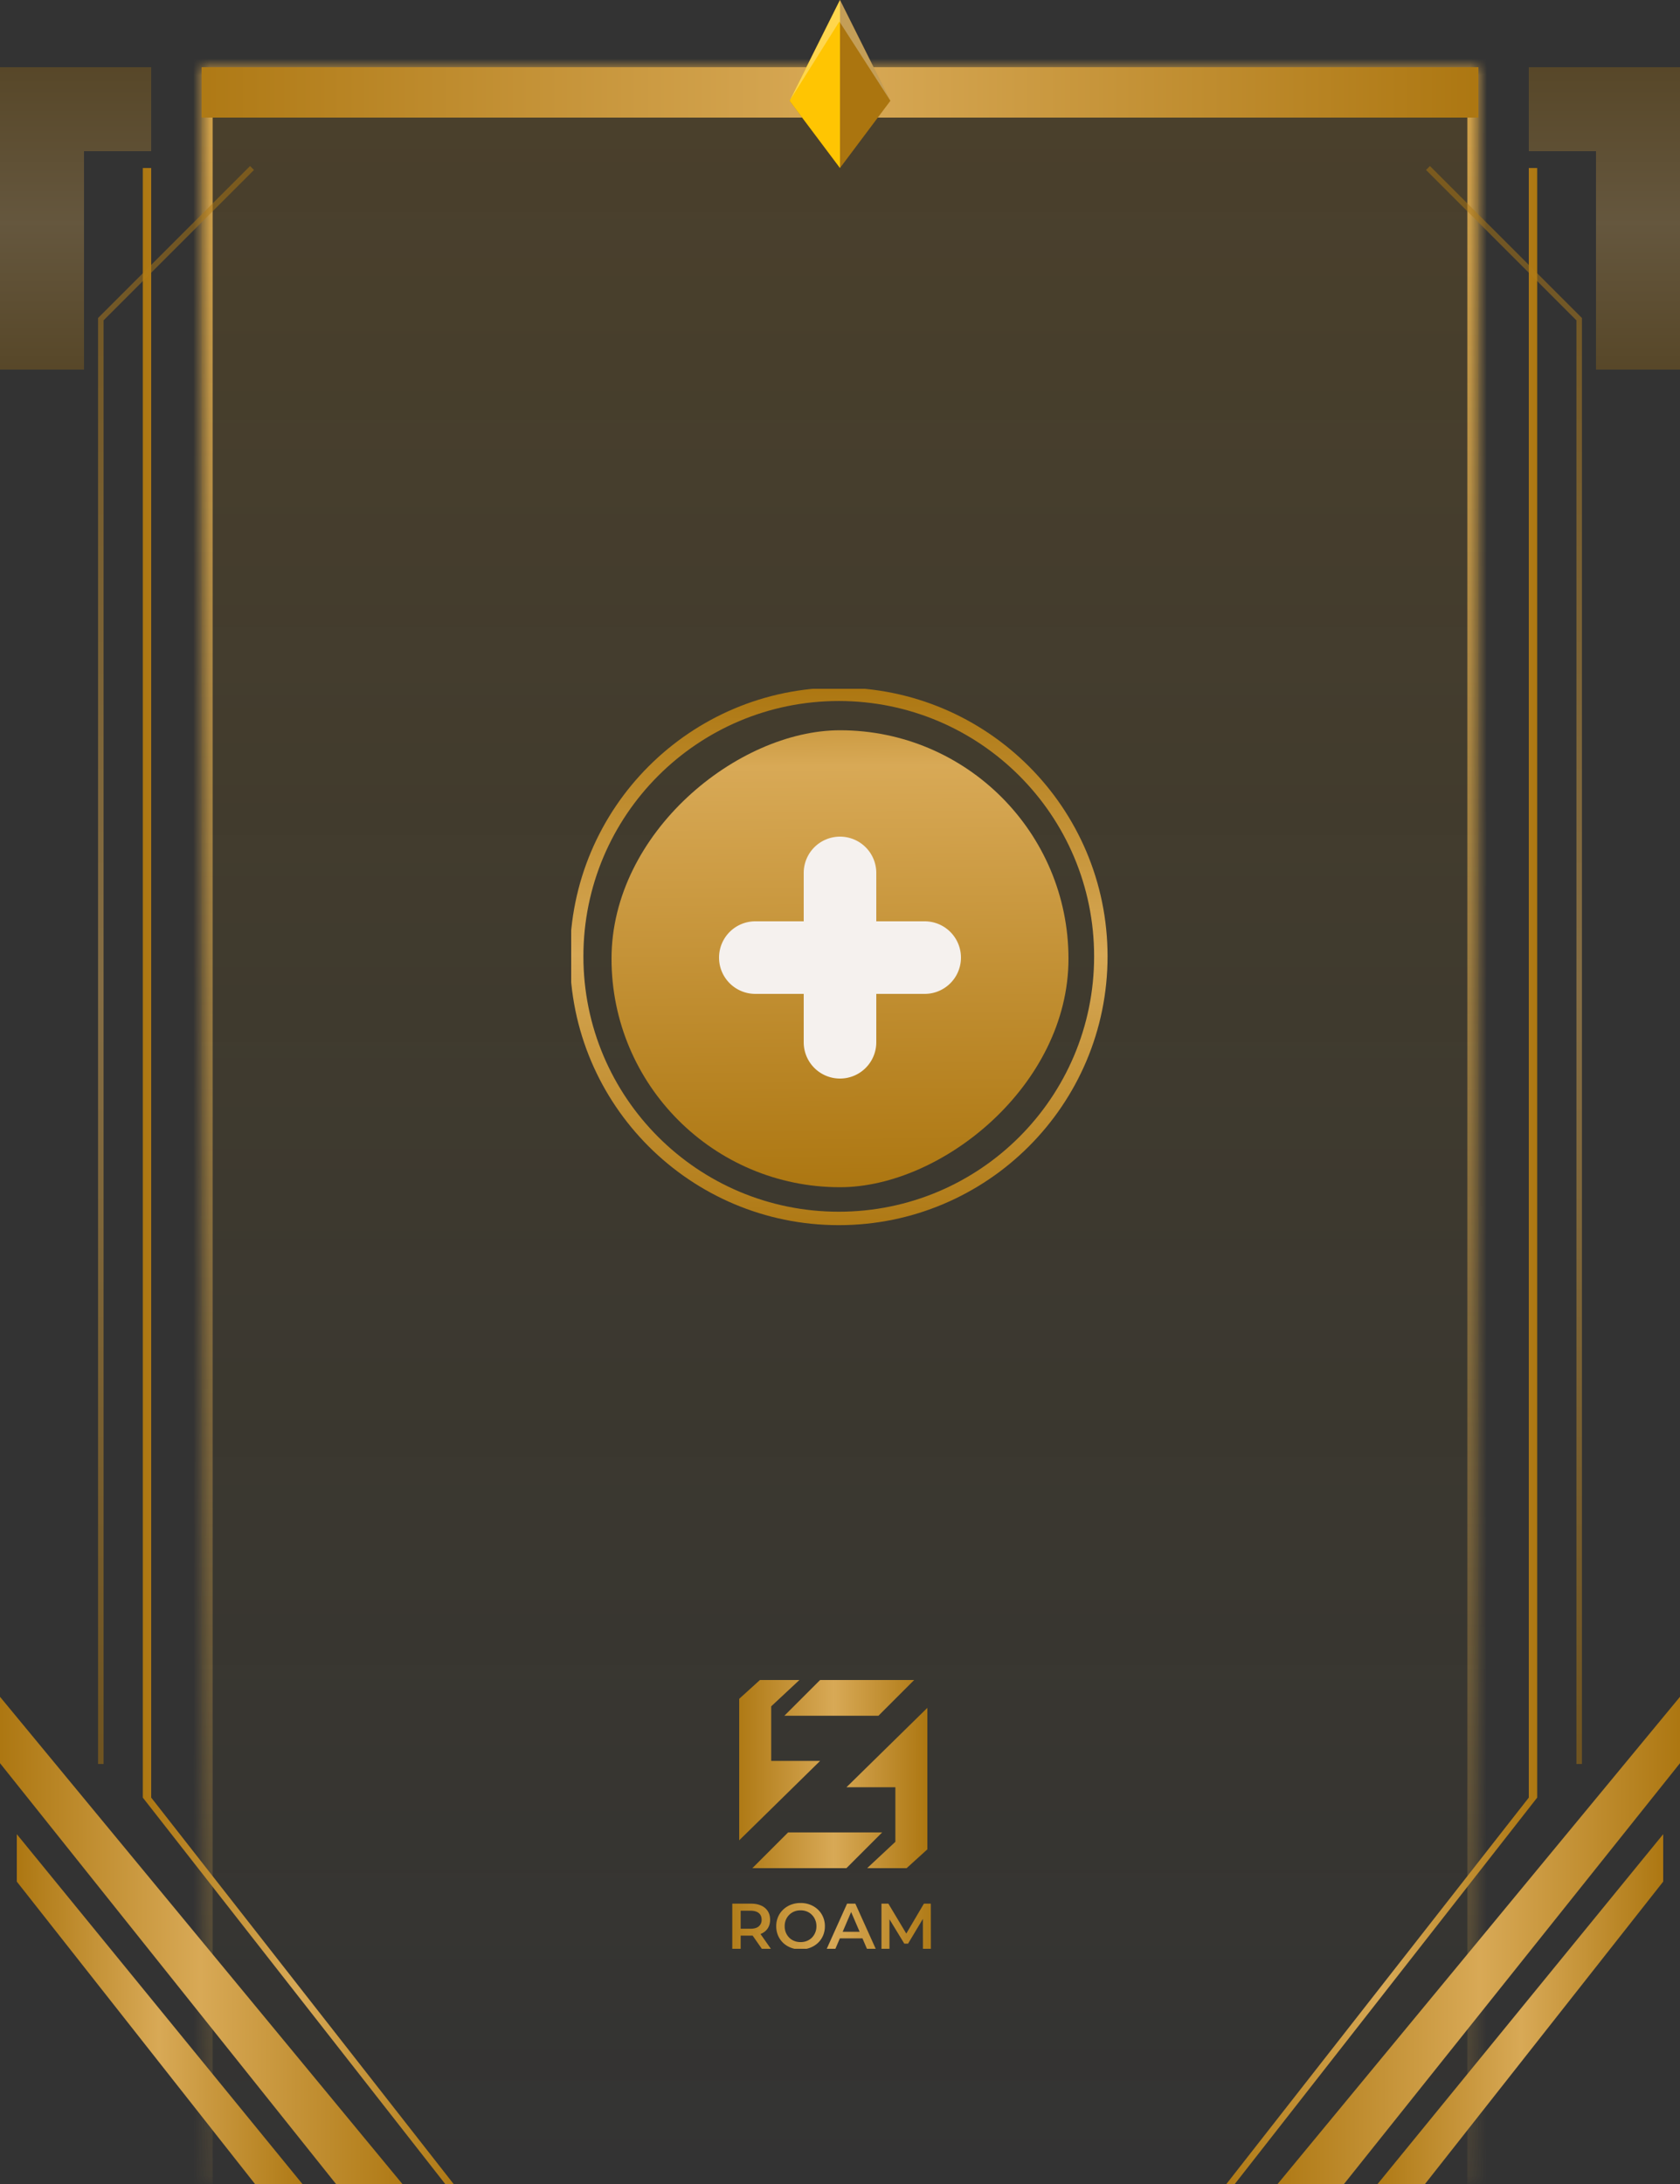 <svg xmlns="http://www.w3.org/2000/svg" width="100" height="130" fill="none" xmlns:v="https://vecta.io/nano"><rect width="100%" height="100%" fill="#333333" stroke="none"/><mask id="A" fill="#fff"><path d="M12 4H88V130H12V4Z"/></mask><path d="M12 4H88V130H12V4Z" fill="url(#B)" fill-opacity=".2"/><path d="M12 4v-.659h-.659V4H12zm76 0h.659v-.659H88V4zm-76 .659h76V3.341H12v1.317zM87.342 4v126h1.317V4h-1.317zM12.659 130V4h-1.317v126h1.317z" fill="url(#C)" mask="url(#A)"/><path fill="url(#D)" d="M12 4h76v3H12z"/><path d="M100 101l-23.951 29H80l20-25.049V101z" fill="url(#E)"/><path d="M99 109.178L82 130h2.822L99 112v-2.822z" fill="url(#F)"/><g fill-rule="evenodd"><path d="M91 107V10h.5v97l-18 23H73l18-23z" fill="url(#G)"/><path opacity=".5" d="M93.835 19.068l-8.952-8.952.233-.233 9.048 9.048V105h-.329V19.068z" fill="url(#H)"/></g><path opacity=".3" d="M100 4h-9v5h4v13h5V4z" fill="url(#I)"/><path d="M0 101l23.951 29H20L0 104.951V101z" fill="url(#J)"/><path d="M1 109.178L18 130h-2.822L1 112v-2.822z" fill="url(#K)"/><g fill-rule="evenodd"><path d="M9 107V10h-.5v97l18 23h.5L9 107z" fill="url(#L)"/><path opacity=".5" d="M6.165 19.068l8.952-8.952-.233-.233-9.048 9.048V105h.329V19.068z" fill="url(#M)"/></g><path opacity=".3" d="M0 4H9V9H5V22H0V4Z" fill="url(#N)"/><path d="M50 0l3 6-3 4-3-4 3-6z" fill="#ab750f"/><path d="M47 6l3-6v10l-3-4z" fill="#ffc502"/><path d="M49.962 1.279L53 6l-3-6-3 6 2.962-4.721z" fill="#fff" fill-opacity=".3"/><g clip-path="url(#S)"><path d="M43.588 116v-2.688h1.106c.238 0 .442.038.611.115a.89.89 0 0 1 .396.33c.092.144.138.314.138.511s-.046.368-.138.511-.224.249-.396.326-.372.112-.611.112h-.829l.223-.227V116h-.499zm1.759 0l-.68-.975h.534l.684.975h-.538zm-1.26-.956l-.223-.238h.806c.22 0 .385-.048.495-.142a.49.49 0 0 0 .169-.396c0-.171-.056-.303-.169-.395s-.275-.139-.495-.139h-.806l.223-.245v1.555zm3.569.994a1.58 1.58 0 0 1-.58-.103c-.177-.069-.33-.165-.461-.288a1.34 1.34 0 0 1-.303-.438 1.4 1.4 0 0 1-.108-.553 1.37 1.37 0 0 1 .108-.549 1.28 1.28 0 0 1 .303-.438 1.39 1.39 0 0 1 .461-.292 1.57 1.57 0 0 1 .576-.103 1.55 1.55 0 0 1 .576.103c.177.069.33.167.461.292a1.28 1.28 0 0 1 .303.438 1.37 1.37 0 0 1 .108.549 1.4 1.4 0 0 1-.108.553 1.28 1.28 0 0 1-.303.438c-.131.123-.284.219-.461.288a1.54 1.54 0 0 1-.572.103zm-.004-.437c.136 0 .261-.023.376-.069s.215-.112.3-.196a.93.93 0 0 0 .196-.3c.049-.115.073-.242.073-.38s-.024-.264-.073-.376a.88.88 0 0 0-.196-.3.87.87 0 0 0-.3-.2c-.115-.046-.241-.069-.376-.069s-.261.023-.376.069a.92.92 0 0 0-.3.2.93.93 0 0 0-.2.3.98.98 0 0 0-.069.376 1 1 0 0 0 .069.376.97.97 0 0 0 .2.304c.084.084.184.149.3.196s.241.069.376.069zm1.559.399l1.21-2.688h.492L52.126 116h-.522l-1.041-2.423h.2L49.726 116h-.515zm.557-.622l.134-.392h1.452l.134.392h-1.72zm2.7.622v-2.688h.411l1.175 1.962h-.215l1.156-1.962h.411l.004 2.688h-.472l-.004-1.947h.1l-.983 1.64h-.223l-.998-1.64h.115V116h-.476z" fill="url(#O)"/><g clip-path="url(#T)"><path fill-rule="evenodd" d="M44 109.543v-8.423l1.235-1.12h2.349l-1.68 1.568v3.248h2.912L44 109.543zm2.688-7.415L48.816 100h5.6l-2.128 2.128h-5.6zm8.512 7.952v-8.423l-4.816 4.727h2.912v3.248l-1.68 1.568h2.349l1.235-1.12zm-2.688-1.008l-2.128 2.128h-5.6l2.128-2.128h5.6z" fill="url(#P)"/></g></g><g clip-path="url(#U)"><rect x="36.4" y="70.668" width="27.2" height="27.2" rx="13.6" transform="rotate(270 36.4 70.668)" fill="url(#Q)"/><g fill-rule="evenodd"><path d="M49.926 72.126c8.395 0 15.2-6.805 15.2-15.2s-6.805-15.2-15.2-15.2-15.2 6.805-15.2 15.2 6.805 15.2 15.2 15.2zm-16-15.2c0 8.837 7.163 16 16 16s16-7.163 16-16-7.163-16-16-16-16 7.163-16 16z" fill="url(#R)"/><path d="M50 49.8a2.16 2.16 0 0 1 2.16 2.16v2.88h2.88a2.16 2.16 0 0 1 0 4.32h-2.88v2.88a2.16 2.16 0 1 1-4.32 0v-2.88h-2.88a2.16 2.16 0 0 1 0-4.32h2.88v-2.88A2.16 2.16 0 0 1 50 49.8z" fill="#f5f1ee"/></g></g><defs><linearGradient id="B" x1="50" y1="4" x2="50" y2="130" href="#V"><stop stop-color="#ab750f"/><stop offset="1" stop-color="#997601" stop-opacity="0"/></linearGradient><linearGradient id="C" x1="50" y1="4" x2="50" y2="142.866" href="#V"><stop stop-color="#d1a14a"/><stop offset="1" stop-color="#d1a14a" stop-opacity="0"/></linearGradient><linearGradient id="D" x1="8.447" y1="5.5" x2="89.39" y2="5.5" href="#V"><stop stop-color="#ab750f"/><stop offset=".516" stop-color="#d8a956"/><stop offset="1" stop-color="#ab750f"/></linearGradient><linearGradient id="E" x1="74.929" y1="115.5" x2="100.438" y2="115.5" href="#V"><stop stop-color="#ab750f"/><stop offset=".516" stop-color="#d8a956"/><stop offset="1" stop-color="#ab750f"/></linearGradient><linearGradient id="F" x1="81.205" y1="119.589" x2="99.311" y2="119.589" href="#V"><stop stop-color="#ab750f"/><stop offset=".516" stop-color="#d8a956"/><stop offset="1" stop-color="#ab750f"/></linearGradient><linearGradient id="G" x1="72.135" y1="70.001" x2="91.838" y2="70.001" href="#V"><stop stop-color="#ab750f"/><stop offset=".516" stop-color="#d8a956"/><stop offset="1" stop-color="#ab750f"/></linearGradient><linearGradient id="H" x1="89.524" y1="9.884" x2="89.524" y2="105" href="#V"><stop stop-color="#ab750f"/><stop offset=".516" stop-color="#d8a956"/><stop offset="1" stop-color="#ab750f"/></linearGradient><linearGradient id="I" x1="95.5" y1="4" x2="95.5" y2="22" href="#V"><stop stop-color="#ab750f"/><stop offset=".516" stop-color="#d8a956"/><stop offset="1" stop-color="#ab750f"/></linearGradient><linearGradient id="J" x1="25.071" y1="115.5" x2="-.438" y2="115.5" href="#V"><stop stop-color="#ab750f"/><stop offset=".516" stop-color="#d8a956"/><stop offset="1" stop-color="#ab750f"/></linearGradient><linearGradient id="K" x1="18.795" y1="119.589" x2=".689" y2="119.589" href="#V"><stop stop-color="#ab750f"/><stop offset=".516" stop-color="#d8a956"/><stop offset="1" stop-color="#ab750f"/></linearGradient><linearGradient id="L" x1="27.865" y1="70.001" x2="8.162" y2="70.001" href="#V"><stop stop-color="#ab750f"/><stop offset=".516" stop-color="#d8a956"/><stop offset="1" stop-color="#ab750f"/></linearGradient><linearGradient id="M" x1="10.476" y1="9.884" x2="10.476" y2="105" href="#V"><stop stop-color="#ab750f"/><stop offset=".516" stop-color="#d8a956"/><stop offset="1" stop-color="#ab750f"/></linearGradient><linearGradient id="N" x1="4.5" y1="4" x2="4.5" y2="22" href="#V"><stop stop-color="#ab750f"/><stop offset=".516" stop-color="#d8a956"/><stop offset="1" stop-color="#ab750f"/></linearGradient><linearGradient id="O" x1="42.393" y1="114.5" x2="56.238" y2="114.5" href="#V"><stop stop-color="#ab750f"/><stop offset=".516" stop-color="#d8a956"/><stop offset="1" stop-color="#ab750f"/></linearGradient><linearGradient id="P" x1="43.477" y1="105.6" x2="55.405" y2="105.6" href="#V"><stop stop-color="#ab750f"/><stop offset=".516" stop-color="#d8a956"/><stop offset="1" stop-color="#ab750f"/></linearGradient><linearGradient id="Q" x1="69.564" y1="81.219" x2="35.491" y2="81.566" href="#V"><stop stop-color="#ab750f"/><stop offset=".238" stop-color="#d8a956"/><stop offset="1" stop-color="#ab750f"/></linearGradient><linearGradient id="R" x1="49.926" y1="74.422" x2="49.926" y2="40.341" href="#V"><stop stop-color="#ab750f"/><stop offset=".516" stop-color="#d8a956"/><stop offset="1" stop-color="#ab750f"/></linearGradient><clipPath id="S"><path fill="#fff" transform="translate(42 100)" d="M0 0h16v16H0z"/></clipPath><clipPath id="T"><path fill="#fff" transform="translate(44 100)" d="M0 0h11.2v11.2H0z"/></clipPath><clipPath id="U"><path fill="#fff" transform="translate(34 41)" d="M0 0h32v32H0z"/></clipPath><linearGradient id="V" gradientUnits="userSpaceOnUse"/></defs></svg>